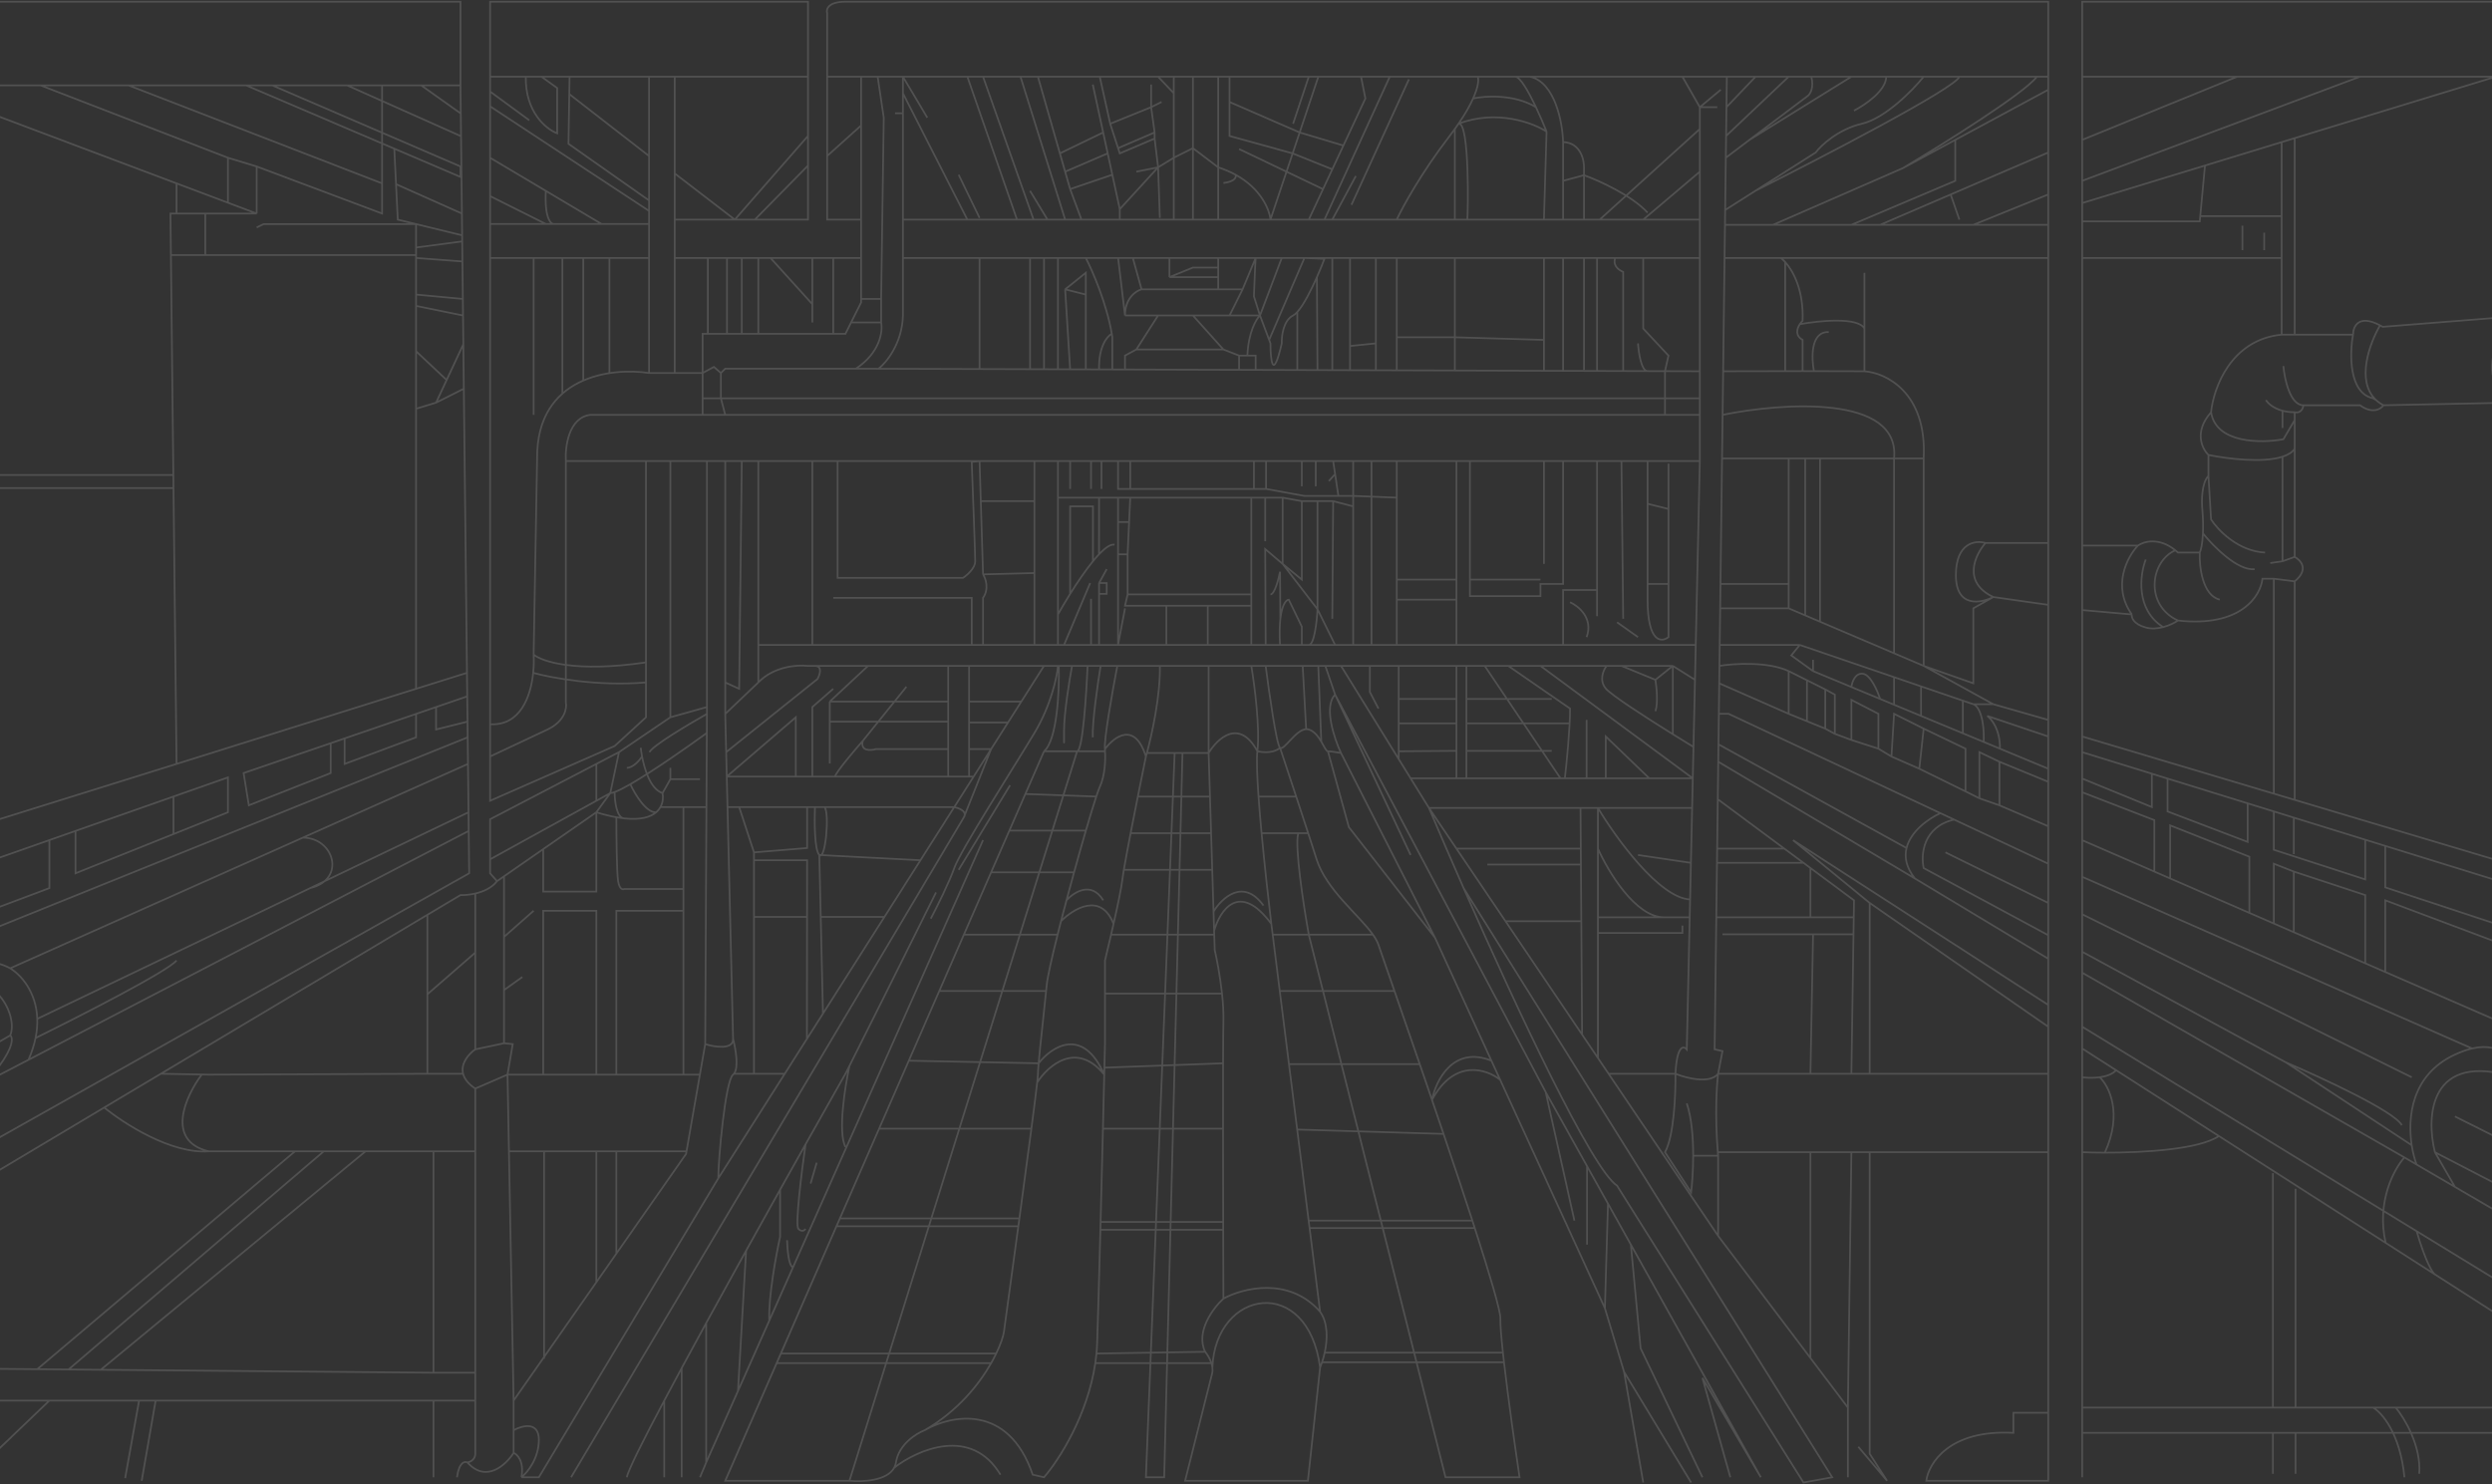 <svg width="2560" height="1525" viewBox="0 0 1440 858" preserveAspectRatio="none" fill="none" xmlns="http://www.w3.org/2000/svg">
<rect x="0" y="0" width="1440" height="858" fill="#333333" stroke="none"/>
<path d="M-48.464 49.367V1H266.084V49.367M-48.464 49.367L102.016 106.003M-48.464 49.367H23.505M266.084 49.367H243.436M266.084 49.367L266.902 123.43M148.317 123.43V96.223M148.317 123.43L131.709 117.179M148.317 123.43H118.624M102.016 123.43V106.003M102.016 123.43H98.493L98.759 147.434M102.016 123.43H118.624M102.016 106.003L131.709 117.179M148.317 96.223L131.709 91.185M148.317 96.223L220.789 123.43V106.003M131.709 91.185V117.179M131.709 91.185L23.505 49.367M23.505 49.367H74.335M74.335 49.367L220.789 106.003M74.335 49.367H142.278M220.789 106.003V49.367M220.789 49.367H200.658M220.789 49.367H243.436M142.278 49.367H157.376M142.278 49.367L227.835 85.925M157.376 49.367L266.084 96.223V102.269L227.835 85.925M157.376 49.367H200.658M266.084 78.589L200.658 49.367M266.084 65.49L243.436 49.367M287.221 509.36L283.195 504.826V496.765M287.221 509.36L291.248 506.567M287.221 509.36C284.196 513.321 279.231 515.453 274.64 516.514M344.595 469.558L352.647 458.474M344.595 469.558C348.891 470.874 352.735 471.811 356.17 472.429M344.595 469.558V515.406H313.895V490.856M344.595 469.558L313.895 490.856M352.647 458.474L357.68 434.794M352.647 458.474L344.595 462.913M352.647 458.474C353.257 458.474 354.108 458.266 355.164 457.881M357.68 434.794L344.595 441.609M357.68 434.794L387.374 414.641M283.195 496.765V473.589L344.595 441.609M283.195 496.765L344.595 462.913M344.595 441.609V462.913M373.282 266.516H326.98M373.282 266.516V382.9M373.282 266.516H387.374M326.98 266.516V406.076C327.651 409.267 326.477 416.858 316.412 421.695L283.195 437.313M326.98 266.516C326.477 258.287 328.591 241.426 341.072 239.813H405.995M283.195 437.313V462.913L355.164 431.267L373.282 414.641V394.488M283.195 437.313V418.672M466.891 44.329V1H283.195V44.329M466.891 44.329H389.89M466.891 44.329H375.043M466.891 44.329V126.956H436.191M283.195 44.329H303.83M283.195 44.329V52.894M375.043 44.329H389.89M375.043 44.329V90.177M375.043 44.329H329.119M375.043 215.63H389.89M375.043 215.63V149.125M375.043 215.63C353.318 212.271 309.97 217.444 310.372 265.005L308.359 378.366M389.89 215.63V149.125M389.89 215.63H405.995M389.89 44.329V100.254M389.89 126.956V149.125M389.89 126.956V100.254M389.89 126.956H424.616M389.89 149.125H409.014M497.591 149.125V126.956M497.591 149.125H481.486M497.591 149.125V172.805M497.591 44.329H477.963M497.591 44.329V72.543M497.591 44.329H507.153M477.963 44.329V90.177M477.963 44.329V7.55C477.292 5.366 478.467 1 488.532 1C498.598 1 956.076 1 1183.56 1V44.329M497.591 126.956H477.963V90.177M497.591 126.956V72.543M477.963 90.177L497.591 72.543M389.89 100.254L424.616 126.956M424.616 126.956L466.891 78.589V95.719L436.191 126.956M424.616 126.956H436.191M1183.56 816.694V855.992H1113.1C1114.44 845.916 1126.38 826.267 1163.43 828.282V816.694H1183.56ZM1183.56 816.694V666.05M1183.56 44.329H1177.01M1183.56 44.329V51.886M227.835 85.925L228.841 106.441M267.041 136.025L266.902 123.43M267.041 136.025L240.417 129.533M267.041 136.025L267.08 139.552M228.841 106.441L229.848 126.956L240.417 129.533M228.841 106.441L266.902 123.43M102.016 441.609L240.417 398.178M102.016 441.609L100.25 282.135M102.016 441.609L-50.477 489.207V513.391L28.537 485.64M269.836 388.946L240.417 398.178M269.836 388.946L268.021 224.699M269.836 388.946L269.986 402.549M240.417 398.178V236.287M240.417 129.533V143.079M240.417 129.533H152.343L148.317 131.491M240.417 143.079L267.08 139.552M240.417 143.079V147.434M267.08 139.552L267.208 151.14M240.417 149.125L267.208 151.14M240.417 149.125V170.285M240.417 149.125V147.434M267.208 151.14L267.448 172.805M240.417 170.285L267.448 172.805M240.417 170.285V176.835M267.448 172.805L267.554 182.377M240.417 176.835L267.554 182.377M240.417 176.835V203.034M267.554 182.377L267.737 199.004M267.737 199.004L268.021 224.699M267.737 199.004L258.102 219.66M251.992 232.76L240.417 236.287M251.992 232.76L268.021 224.699M251.992 232.76L258.102 219.66M240.417 236.287V203.034M258.102 219.66L240.417 203.034M98.759 147.434H118.624M98.759 147.434L100.166 274.577M240.417 147.434H118.624M118.624 123.43V147.434M100.166 274.577H-50.477V282.135H100.25M100.166 274.577L100.25 282.135M43.636 480.337V504.826L100.25 482.155M43.636 480.337L100.25 460.454M43.636 480.337L28.537 485.64M100.25 460.454L131.709 449.405V469.558L100.25 482.155M100.25 460.454V482.155M28.537 485.64V513.391L-50.477 543.117M269.986 402.549L251.992 408.723M269.986 402.549L270.148 417.16M251.992 408.723V421.695L270.148 417.16M251.992 408.723L240.417 412.695M270.148 417.16L270.248 426.229M240.417 412.695V426.229L199.148 441.609V426.855M240.417 412.695L199.148 426.855M199.148 426.855L191.096 429.618M191.096 429.618L140.768 446.886L143.788 465.527L191.096 446.886V429.618ZM270.248 426.229L-50.477 555.712V583.423L-23.803 571.835M270.248 426.229L270.418 441.609M-23.803 571.835C-21.455 563.773 -12.228 550.069 5.89 559.743M-23.803 571.835C-4.478 559.34 10.923 586.949 5.89 598.537M5.89 559.743C12.075 563.481 21.004 573.38 21.529 588.965M5.89 559.743L174.991 484.225M270.418 441.609L270.727 469.558M270.418 441.609L174.991 484.225M-50.477 631.286L-7.699 606.432M5.89 598.537C7.545 599.753 7.908 604.974 -0.748 616.675M5.89 598.537L-7.699 606.432M16.459 612.645L-7.699 625.191M16.459 612.645L270.846 480.337M16.459 612.645C18.412 608.184 19.734 603.984 20.541 600.049M-50.477 647.408L-7.699 625.191M-7.699 625.191C-4.909 622.033 -2.618 619.203 -0.748 616.675M-0.748 616.675L-7.699 606.432M270.846 480.337L271.117 504.826L-54 687.715V708.371L60.244 640.218M270.846 480.337L270.727 469.558M270.727 469.558L179.249 513.391M21.529 588.965L179.249 513.391M21.529 588.965C21.645 592.387 21.355 596.083 20.541 600.049M174.991 484.225C193.109 484.225 200.155 508.353 179.249 513.391M20.541 600.049C45.686 587.67 97.184 561.371 102.016 555.208M328.993 54.406L375.043 90.177M375.043 90.177V115.872M375.043 115.872L328.49 83.124L329.119 44.329M375.043 115.872V121.918M329.119 44.329H312.889M312.889 44.329L321.948 50.879V77.078C315.74 74.727 303.427 64.885 303.83 44.329M312.889 44.329H303.83M283.195 52.894L305.843 69.52M283.195 52.894V61.459M283.195 61.459L375.043 121.918M283.195 61.459V91.185M375.043 121.918V129.476M283.195 91.185V113.353M283.195 91.185L315.405 110.33M347.615 129.476H375.043M347.615 129.476H319.934M347.615 129.476L315.405 110.33M375.043 129.476V149.125M283.195 129.476V113.353M283.195 129.476H315.405M283.195 129.476V149.125M283.195 113.353L315.405 129.476M315.405 129.476H319.934M319.934 129.476C318.089 129.476 314.6 125.646 315.405 110.33M283.195 149.125H308.359M283.195 149.125V418.672M375.043 149.125H352.144M352.144 149.125V215.63M352.144 149.125H337.046M337.046 149.125V219.66M337.046 149.125H324.967M324.967 149.125V227.218M324.967 149.125H308.359M308.359 149.125V239.813M308.359 378.366C313.056 382.396 332.617 388.946 373.282 382.9M308.359 378.366C308.541 381.394 308.502 385.065 308.101 388.946M373.282 382.9V394.488M283.195 418.672C300.529 419.618 306.658 402.928 308.101 388.946M308.101 388.946C318.253 391.801 345.501 396.906 373.282 394.488M405.995 239.813H419.08M405.995 239.813V230.241M405.995 215.63V192.958H409.014M405.995 215.63V230.241M405.995 215.63L412.537 212.103L416.564 215.63M409.014 192.958V149.125M409.014 192.958H420.086M409.014 149.125H420.086M420.086 192.958V149.125M420.086 192.958H428.642M420.086 149.125H428.642M428.642 192.958V149.125M428.642 192.958H438.204M428.642 149.125H438.204M438.204 149.125V192.958M438.204 149.125H445.25M438.204 192.958H488.532L491.803 186.408M481.486 149.125V192.958M481.486 149.125H469.408M469.408 149.125H445.25M469.408 149.125V175.828M469.408 186.408V175.828M445.25 149.125L469.408 175.828M497.591 172.805V174.82L491.803 186.408M497.591 172.805H509.166M509.166 172.805V186.408M509.166 172.805L510.676 68.009L507.153 44.329M509.166 186.408H491.803M509.166 186.408C510.173 191.446 508.663 203.84 494.571 213.111M494.571 213.111H419.08L416.564 215.63M494.571 213.111L507.657 213.151M416.564 215.63V230.241M416.564 230.241L419.08 239.813M416.564 230.241H405.995M416.564 230.241H982.246M419.08 239.813H962.115M982.246 239.813V230.241M982.246 239.813H962.115M982.246 239.813V266.516M982.246 230.241V214.622M982.246 214.622L962.115 214.56M982.246 214.622V149.125M962.115 214.56V239.813M962.115 214.56L964.128 205.553L949.533 189.935V149.125M962.115 214.56L952.05 214.529M507.657 213.151C512.186 209.611 521.346 198.5 521.748 182.377V149.125M507.657 213.151L566.037 213.332M521.748 44.329H507.153M521.748 44.329H558.991M521.748 44.329V53.902M521.748 44.329L535.84 68.009M521.748 65.49H517.219M521.748 65.49V126.956M521.748 65.49V53.902M521.748 126.956V149.125M521.748 126.956H558.991M982.246 126.956V149.125M982.246 126.956H949.533M982.246 126.956V99.246M982.246 149.125H949.533M521.748 149.125H566.037M982.246 61.963L972.181 44.329M982.246 61.963L994.325 51.886M982.246 61.963H992.312M982.246 61.963V74.559M972.181 44.329H884.107M972.181 44.329H997.848M982.246 74.559L924.37 126.956M982.246 74.559V99.246M924.37 126.956H949.533M924.37 126.956H915.311M949.533 126.956L982.246 99.246M915.311 126.956H903.232M915.311 126.956V101.261M903.232 82.116C913.297 82.519 915.478 92.36 915.311 97.231V101.261M903.232 82.116C902.896 70.864 898.602 47.553 884.107 44.329M903.232 82.116V104.536M903.232 126.956H892.16M903.232 126.956V104.536M884.107 44.329H875.552M915.311 101.261C923.699 104.284 942.789 112.849 952.05 122.926M915.311 101.261L903.232 104.536M892.16 126.956L893.67 76.07M892.16 126.956H847.872M893.67 76.07C892.155 72.249 889.949 67.049 887.54 61.963M893.67 76.07C885.927 71.032 864.913 63.071 842.8 71.536M875.552 44.329H853.911M875.552 44.329C878.381 44.329 883.279 52.966 887.54 61.963M853.911 44.329C854.564 45.916 854.335 50.005 851.236 56.925M853.911 44.329H803.08M807.106 126.956C810.461 119.735 821.198 100.052 837.303 79.093C838.507 77.526 839.631 76.015 840.678 74.559M807.106 126.956H840.678M807.106 126.956H769.864M840.678 74.559V126.956M840.678 74.559C841.423 73.523 842.13 72.516 842.8 71.536M840.678 126.956H847.872M842.8 71.536C849.381 70.024 848.274 124.538 847.872 126.956M842.8 71.536C846.784 65.71 849.474 60.859 851.236 56.925M851.236 56.925C858.107 55.413 874.987 54.305 887.54 61.963M814.152 45.84L780.936 118.391M786.472 44.329L788.988 56.925L776.28 84.131M786.472 44.329H803.08M786.472 44.329H761.811M756.275 126.956H765.334M756.275 126.956H734.131M756.275 126.956L764.512 109.323M765.334 126.956L803.08 44.329M765.334 126.956H769.864M769.864 126.956L783.452 101.765M761.811 44.329H756.275M761.811 44.329L751.009 76.574M734.131 126.956H703.934M734.131 126.956L743.414 99.246M734.131 126.956C733.572 121.085 728.643 109.068 714 101.021M703.934 96.727V126.956M703.934 96.727V44.329M703.934 96.727C707.712 97.942 711.053 99.401 714 101.021M703.934 96.727L689.339 85.643M703.934 126.956H689.339M703.934 44.329H710.477M703.934 44.329H689.339M756.275 44.329L747.216 71.536M756.275 44.329H710.477M710.477 44.329V58.94M710.477 58.94L751.009 76.574M710.477 58.94V78.589L746.958 88.666M751.009 76.574L746.958 88.666M751.009 76.574L776.28 84.131M746.958 88.666L743.414 99.246M746.958 88.666L769.864 97.866M716.013 86.147L743.414 99.246M743.414 99.246L764.512 109.323M714 101.021C714.503 102.277 713.799 104.99 706.954 105.796M689.339 44.329H678.267M689.339 44.329V85.643M689.339 126.956H678.267M689.339 126.956V85.643M678.267 126.956V91.185M678.267 126.956H647.064M678.267 44.329H669.208M678.267 44.329V53.902M689.339 85.643L678.267 91.185M678.267 91.185V53.902M678.267 91.185L669.208 96.727M669.208 44.329L678.267 53.902M669.208 44.329H635.489M665.182 48.863V61.963M665.182 61.963L671.221 58.94M665.182 61.963L641.528 71.536M665.182 61.963L667.195 76.574M641.528 71.536L635.489 44.329M641.528 71.536L646.087 85.643M635.489 44.329H599.756M667.195 80.101L647.064 88.666L646.087 85.643M667.195 80.101V76.574M667.195 80.101L669.208 96.727M667.195 76.574L646.087 85.643M669.208 96.727L670.215 125.949M669.208 96.727L647.064 120.911M669.208 96.727L656.626 99.246M647.064 120.911V126.956M647.064 120.911L642.757 101.021M647.064 126.956H624.92M631.463 48.863L637.463 76.574M642.757 101.021L618.377 109.323M642.757 101.021L640.082 88.666M618.377 109.323L624.92 126.956M618.377 109.323L615.49 99.246M599.756 44.329L612.459 88.666M599.756 44.329H589.691M624.92 126.956H615.49M615.49 99.246L640.082 88.666M615.49 99.246L612.459 88.666M640.082 88.666L637.463 76.574M612.459 88.666L637.463 76.574M589.691 44.329L615.49 126.956M589.691 44.329H568.05M615.49 126.956H605.292M605.292 126.956L595.227 110.33M605.292 126.956H597.24M597.24 126.956L568.05 44.329M597.24 126.956H587.678M568.05 44.329H558.991M587.678 126.956L558.991 44.329M587.678 126.956H558.991M558.991 126.956L521.748 53.902M566.037 125.949L553.958 101.021M566.037 149.125V213.332M566.037 149.125H595.227M566.037 213.332L595.227 213.423M595.227 149.125V213.423M595.227 149.125H603.279M595.227 213.423L603.279 213.448M603.279 149.125V213.448M603.279 149.125H627.436M603.279 213.448L611.332 213.473M611.332 149.629V213.473M611.332 213.473L618.377 213.494M618.377 213.494L615.49 167.263M618.377 213.494L627.436 213.522M615.49 167.263L627.436 157.69C627.436 161.269 627.436 165.615 627.436 170.285M615.49 167.263L627.436 170.285M627.436 213.522C627.436 211.223 627.436 188.328 627.436 170.285M627.436 213.522L635.097 213.546M627.436 149.125C631.286 156.565 639.46 175.377 642.438 192.958M627.436 149.125H646.087M642.757 213.57V194.973C642.659 194.303 642.552 193.631 642.438 192.958M642.757 213.57L635.097 213.546M642.757 213.57L650.084 213.593M642.438 192.958C639.86 194.256 634.783 200.191 635.097 213.546M650.084 213.593V205.553L656.626 202.026M650.084 213.593L716.013 213.797M656.626 202.026H706.954M656.626 202.026L669.208 182.377M706.954 202.026L716.013 205.553M706.954 202.026L689.339 182.377M716.013 205.553V213.797M716.013 205.553H720.794M716.013 213.797L725.575 213.827M725.575 213.827V205.553H720.794M725.575 213.827L749.644 213.901M689.339 182.377H669.208M689.339 182.377H710.477M669.208 182.377H650.084M650.084 182.377L646.087 149.125M650.084 182.377C650.084 172.301 656.459 168.102 659.646 167.263M646.087 149.125H654.613M654.613 149.125L659.646 167.263M654.613 149.125H675.751M659.646 167.263H703.934M718.026 167.263L710.477 182.377M718.026 167.263L725.575 149.125M718.026 167.263H703.934M710.477 182.377H728.092M728.092 182.377C725.911 184.393 721.398 191.849 720.794 205.553M728.092 182.377L740.674 149.125M728.092 182.377L724.569 171.293C725.096 156.783 725.459 150.468 725.575 149.125M728.092 182.377L733.376 196.484M740.674 149.125H725.575M740.674 149.125H753.759M725.575 149.125H703.934M675.751 149.125V160.209M675.751 149.125H703.934M675.751 160.209H703.934M675.751 160.209L689.339 154.667H703.934M703.934 160.209V167.263M703.934 160.209V154.667M703.934 149.125V154.667M753.759 149.125L765.334 149.629C764.25 152.489 762.727 156.251 760.972 160.209M753.759 149.125L733.376 196.484M753.759 149.125H769.864M733.376 196.484L734.131 198.5C734.131 207.904 735.44 221.071 740.674 198.5C740.506 194.301 741.58 185.199 747.216 182.377C747.975 181.998 748.791 181.303 749.644 180.362M749.644 180.362V213.901M749.644 180.362C753.266 176.364 757.556 167.914 760.972 160.209M749.644 213.901L761.308 213.937M761.308 213.937L760.972 160.209M761.308 213.937L769.864 213.964M769.864 149.125V213.964M769.864 149.125H780.117M769.864 213.964L780.117 213.996M780.117 213.996L795.028 214.042M780.117 213.996V200.011M780.117 149.125H795.028M780.117 149.125V200.011M795.028 149.125V198.5M795.028 149.125H807.106M795.028 214.042V198.5M795.028 214.042L807.106 214.079M780.117 200.011L795.028 198.5M807.106 149.125H840.678M807.106 149.125V194.973M807.106 214.079L840.678 214.183M807.106 214.079V194.973M840.678 149.125V194.973M840.678 149.125H892.16M840.678 214.183V194.973M840.678 214.183L892.16 214.343M840.678 194.973H807.106M840.678 194.973L892.16 196.484M892.16 196.484V149.125M892.16 196.484V214.343M892.16 149.125H903.232M892.16 214.343L903.232 214.377M903.232 149.125V214.377M903.232 149.125H915.311M903.232 214.377L922.86 214.438M915.311 149.125V213.797M915.311 149.125H922.86M922.86 149.125V214.438M922.86 149.125H933.429M922.86 214.438L937.958 214.485M933.429 149.125C932.59 150.804 932.321 154.768 937.958 157.186V214.485M933.429 149.125H949.533M937.958 214.485L952.05 214.529M946.514 198.5C946.849 203.838 948.426 214.517 952.05 214.529M776.28 84.131L769.864 97.866M769.864 97.866L764.512 109.323M997.848 44.329L997.627 61.963M997.848 44.329H1014.46M992.815 620.706L995.332 607.606L990.802 606.599L991.759 530.269M992.815 620.706H1046.16M992.815 620.706C992.002 627.056 990.873 644.773 992.64 666.05M992.815 620.706C987.984 626.752 974.362 623.225 968.155 620.706M1183.56 620.706H1080.39M1183.56 620.706V593.499M1183.56 620.706V666.05M997.627 61.963L1014.46 44.329M997.627 61.963L997.419 78.589M1014.46 44.329H1033.58M997.419 78.589L1033.58 44.329M997.419 78.589L997.261 91.185M1033.58 44.329H1046.67M997.261 91.185L1010.93 80.865M997.261 91.185L996.882 121.414M1046.67 44.329C1048.28 50.778 1045.99 54.406 1044.65 55.413L1010.93 80.865M1046.67 44.329H1069.82M1010.93 80.865L1069.82 44.329M1069.82 44.329H1089.95M1071.33 63.978C1077.53 60.787 1089.95 52.39 1089.95 44.329M1089.95 44.329H1111.59M996.882 121.414L1014.46 110.241M996.882 121.414L996.775 129.979M1111.59 44.329C1105.38 52.054 1089.54 68.311 1075.86 71.536C1062.17 74.76 1052.37 83.963 1049.18 88.162L1014.46 110.241M1111.59 44.329H1132.22M1014.46 110.241C1052.87 90.957 1130.21 50.778 1132.22 44.329M1132.22 44.329H1177.01M1024.52 129.979L1099.51 97.231M1099.51 97.231C1122.33 83.627 1169.77 54.002 1177.01 44.329M1099.51 97.231L1129.84 80.865M1183.56 51.886L1129.84 80.865M1183.56 51.886V88.162M1129.84 80.865V104.536L1069.82 129.979H1086.42L1127.19 112.429M1183.56 88.162L1127.19 112.429M1183.56 88.162V112.429M1127.19 112.429L1132.22 126.956M1183.56 112.429L1140.28 129.979M1183.56 112.429V129.979M1140.28 129.979H996.775M1140.28 129.979H1183.56M996.775 129.979L996.535 149.125M1183.56 129.979V149.125M996.535 149.125H1029.05M996.535 149.125L995.714 214.622M1183.56 149.125H1029.05M1183.56 149.125V313.876M1029.05 149.125C1029.79 149.676 1030.65 150.458 1031.57 151.473M1041.63 214.529V196.484C1037.27 193.989 1038.25 190.125 1040.01 187.416M1041.63 214.529L1031.57 214.549M1041.63 214.529L1048.18 214.546M995.714 214.622L1031.57 214.549M995.714 214.622L995.398 239.813M1031.57 214.549V151.473M1031.57 151.473C1036.23 156.648 1042.31 167.879 1041.63 185.4C1041.1 185.932 1040.52 186.624 1040.01 187.416M1040.01 187.416C1050.95 185.4 1073.74 183.083 1077.37 189.935M1077.37 189.935V157.69M1077.37 189.935V214.622M1077.37 214.622L1048.18 214.546M1077.37 214.622C1089.61 215.462 1113.6 226.714 1111.59 265.005M1048.18 214.546C1046.67 206.846 1046.26 191.547 1056.73 191.95M1111.59 265.005V384.915M1111.59 265.005H1094.48M1111.59 384.915L1094.48 377.621M1111.59 384.915L1151.85 407.084M1111.59 384.915L1140.28 394.992V351.663L1151.85 345.113M1033.58 351.663H993.997M1033.58 351.663L1043.14 355.739M1033.58 351.663V337.556M993.997 351.663L994.173 337.556M993.997 351.663L993.731 372.823M1033.58 265.005H997.419H995.083M1033.58 265.005H1043.14M1033.58 265.005V337.556M995.083 265.005L995.398 239.813M995.083 265.005L994.173 337.556M995.398 239.813C1029.93 232.76 1098.1 227.923 1094.48 265.005M1094.48 265.005V377.621M1094.48 265.005H1051.7M1094.48 377.621L1051.7 359.386M1043.14 265.005V355.739M1043.14 265.005H1051.7M1043.14 355.739L1051.7 359.386M1051.7 265.005V359.386M994.173 337.556H1033.58M993.731 372.823H1040.01M993.731 372.823L993.58 384.915M1040.01 372.823L1035.09 378.869L1047.67 387.938M1040.01 372.823L1094.48 391.435M1140.28 407.084H1151.85M1140.28 407.084L1134.24 405.02M1140.28 407.084C1142.46 407.689 1146.72 412.901 1146.31 428.901M1151.85 407.084L1183.56 416.152M1183.56 416.152V349.647M1183.56 416.152V425.725M1151.85 345.113L1183.56 349.647M1151.85 345.113C1133.73 336.649 1141.28 320.761 1147.32 313.876M1151.85 345.113C1144.64 348.808 1130.21 351.461 1130.21 332.517C1130.21 313.574 1141.62 312.196 1147.32 313.876M1183.56 349.647V313.876M1183.56 313.876H1147.32M993.58 384.915C1001.88 383.572 1021.5 382.295 1033.58 387.938M993.58 384.915L993.454 394.992M1033.58 387.938V412.626M1033.58 387.938L1044.15 393.228M1033.58 412.626L993.454 394.992M1033.58 412.626L1044.15 416.908M993.454 394.992L993.233 412.626M1054.72 398.519V421.191M1054.72 398.519L1044.15 393.228M1054.72 398.519L1060.25 401.541V424.214M1054.72 421.191L1044.15 416.908M1054.72 421.191L1060.25 424.214M1044.15 416.908V393.228M1060.25 424.214L1069.82 427.74M1069.82 427.74V404.564L1085.42 412.626V432.779M1069.82 427.74L1085.42 432.779M1085.42 432.779L1092.97 437.313M1092.97 437.313L1094.48 412.626L1111.59 421.191M1092.97 437.313L1109.07 444.367M1111.59 421.191L1109.07 444.367M1111.59 421.191L1135.75 432.779V457.466M1109.07 444.367L1135.75 457.466M1135.75 457.466L1143.8 461.497M1143.8 461.497V434.794L1155.37 440.336M1143.8 461.497L1155.37 465.527M1155.37 440.336V465.527M1155.37 440.336L1183.56 451.924M1155.37 465.527L1183.56 477.619M1183.56 477.619V451.924M1183.56 477.619V499.284M1183.56 451.924V444.367M1183.56 444.367L1155.65 432.779M1183.56 444.367V425.725M1047.67 387.938V381.388M1047.67 387.938L1069.82 397.134M1069.82 397.134C1070.15 394.405 1071.93 389.047 1076.36 389.45C1080.79 389.853 1084.91 399.338 1086.42 404.031M1069.82 397.134L1086.42 404.031M1086.42 404.031L1094.48 407.375M1094.48 391.435V407.375M1094.48 391.435L1110.08 396.766M1094.48 407.375L1110.08 413.853M1110.08 396.766V413.853M1110.08 396.766L1134.24 405.02M1110.08 413.853L1134.24 423.885M1134.24 405.02V423.885M1134.24 423.885L1146.31 428.901M1146.31 428.901L1155.65 432.779M1155.65 432.779C1155.87 421.896 1150.86 415.627 1148.33 413.853L1183.56 425.725M993.233 412.626H998.854L1121.27 470.062M993.233 412.626L993.012 430.26M1183.56 499.284L1129.2 473.782M1183.56 499.284V521.956M1183.56 540.597L1111.59 501.803C1109.91 494.207 1111.09 477.968 1129.2 473.782M1183.56 540.597V554.201M1183.56 540.597V521.956M1129.2 473.782L1121.27 470.062M1121.27 470.062C1114.19 473.32 1104.05 480.583 1101.69 490.215M1106.56 507.849L1183.56 554.201M1106.56 507.849C1101.44 501.442 1100.4 495.475 1101.69 490.215M1106.56 507.849L992.885 440.336M1183.56 554.201V580.903M993.012 430.26L1101.69 490.215M993.012 430.26L992.885 440.336M992.885 440.336L992.614 462.001M992.614 462.001L1031.06 490.55M992.614 462.001L992.256 490.55M1069.82 620.706H1046.16M1069.82 620.706L1071.03 540.094M1069.82 620.706H1080.39M1046.16 620.706L1047.67 540.094M1047.67 540.094H1071.03M1047.67 540.094H995.332M1071.03 540.094L1071.18 530.269M1071.18 530.269L1071.33 520.444L1046.16 501.76M1071.18 530.269H1046.16M991.759 530.269H1046.16M991.759 530.269L992.153 498.771M1046.16 530.269V501.76M1046.16 501.76L1042.14 498.771M1042.14 498.771H992.153M1042.14 498.771L1031.06 490.55M992.153 498.771L992.256 490.55M1031.06 490.55H992.256M1080.39 620.706V521.956M1080.39 521.956L1183.56 593.499M1080.39 521.956L1036.1 485.68L1183.56 580.903M1183.56 593.499V580.903M1124.17 492.734L1183.56 521.956M992.815 668.065V714.417M992.815 668.065C992.754 667.39 992.695 666.718 992.64 666.05M992.815 668.065H978.397M992.815 714.417L1046.16 785.027M992.815 714.417L929.519 620.706M1067.8 813.671L1069.82 666.05M1067.8 813.671L1046.16 785.027M1067.8 813.671V853.977M1069.82 666.05H1046.16M1069.82 666.05H1080.39M1046.16 666.05V785.027M1046.16 666.05H992.64M1080.39 666.05V840.374L1090.45 855.992L1073.84 836.343M1080.39 666.05H1183.56M982.246 266.516L979.887 372.823M982.246 266.516H952.05M968.155 620.706C968.96 604.18 972.852 604.415 974.697 606.599L976.392 530.269M968.155 620.706C968.322 631.958 967.349 656.78 962.115 666.05L977.214 689.226C977.801 684.371 978.392 676.567 978.397 668.065M968.155 620.706H929.519M974.697 637.836C977.531 646.199 978.403 657.655 978.397 668.065M825.727 467.039H913.297M825.727 467.039L841.607 490.55M825.727 467.039L815.125 449.909M825.727 467.039C831.328 480.281 838.194 496.221 845.753 513.391M977.795 467.039H923.363M977.795 467.039L977.091 498.771M977.795 467.039L978.175 449.909M913.297 467.039L913.46 490.55M913.297 467.039H923.363M914.206 598.034L913.752 532.536M914.206 598.034L869.966 532.536M914.206 598.034L923.363 611.591M913.752 532.536H869.966M913.752 532.536L913.525 499.788M869.966 532.536L841.607 490.55M913.525 499.788H859.447M913.525 499.788L913.46 490.55M913.46 490.55H841.607M923.363 467.039V490.55M923.363 467.039C933.704 484.337 958.834 519.134 976.621 519.941M923.363 611.591L929.519 620.706M923.363 611.591V539.315M923.363 539.315H972.181V535.055M923.363 539.315V530.269M923.363 530.269V490.55M923.363 530.269H961.612M976.392 530.269H961.612M976.392 530.269L976.621 519.941M923.363 490.55C929.235 503.79 945.105 530.269 961.612 530.269M976.621 519.941L977.091 498.771M977.091 498.771L946.514 494.245M774.896 384.915L808.252 438.805M774.896 384.915H791.574M774.896 384.915H765.837M966.645 384.915L979.439 392.976M966.645 384.915V424.428M966.645 384.915L956.579 392.976M966.645 384.915H936.951M979.439 392.976L978.578 431.771M979.439 392.976L979.887 372.823M978.175 449.909H953.034M978.175 449.909L890.147 384.915M978.175 449.909L978.578 431.771M815.125 449.909H841.607M815.125 449.909L808.252 438.805M841.607 449.909V434.038M841.607 449.909H847.368M841.607 384.915H808.252M841.607 384.915V404.061M841.607 384.915H847.368M808.252 384.915V404.061M808.252 384.915H791.574M808.252 438.805V434.29M808.252 404.061H841.607M808.252 404.061V418.168M841.607 404.061V418.168M841.607 418.168H808.252M841.607 418.168V434.038M808.252 418.168V434.29M808.252 434.29L841.607 434.038M791.574 384.915V400.03L796.537 409.603M847.368 384.915V404.061M847.368 384.915H857.937M847.368 449.909V434.038M847.368 449.909H901.722M847.368 434.038H896.689M847.368 434.038V418.168M847.368 418.168H907.258M847.368 418.168V404.061M847.368 404.061H896.689M857.937 384.915L901.722 449.909M857.937 384.915H871.526M901.722 449.909H904.239M904.239 449.909C905.245 441.344 907.258 421.291 907.258 409.603L871.526 384.915M904.239 449.909H916.82M871.526 384.915H890.147M916.82 416.152V449.909M916.82 449.909H927.893M927.893 449.909V425.725L953.034 449.909M927.893 449.909H953.034M890.147 384.915H928.396M928.396 384.915C926.55 387.266 923.866 393.178 927.893 398.015C931.033 401.787 950.854 414.593 966.645 424.428M928.396 384.915H936.951M978.578 431.771C975.231 429.739 971.098 427.202 966.645 424.428M956.579 392.976C957.25 397.124 958.19 406.559 956.579 411.114M956.579 392.976L936.951 384.915M979.887 372.823H903.232M438.204 372.823V266.516M438.204 372.823H469.408M438.204 372.823V394.488M438.204 266.516H469.408M438.204 266.516H428.642M469.408 266.516V372.823M469.408 266.516H484.003M469.408 372.823H561.507M484.003 266.516V334.029H556.474C558.823 332.517 563.52 328.487 563.52 324.456C563.52 320.426 562.178 284.486 561.507 267.02L566.037 266.516M484.003 266.516H566.037M566.037 266.516L566.749 289.692M566.037 266.516H597.743M568.05 332.014C569.56 334.365 571.673 340.377 568.05 345.617V372.823M568.05 332.014L566.749 289.692M568.05 332.014L597.743 331.258M568.05 372.823H561.507M568.05 372.823H597.743M561.507 372.823V345.617H481.486M566.749 289.692H597.743M597.743 289.692V266.516M597.743 289.692V331.258M597.743 266.516H611.332M597.743 372.823V331.258M597.743 372.823H611.332M387.374 266.516V414.641M387.374 266.516H408.511M387.374 414.641L408.511 408.723M408.511 266.516V408.723M408.511 266.516H419.08M408.511 408.723L408.491 412.695M419.08 266.516V394.488M419.08 266.516H428.642M419.08 412.695V394.488M419.08 412.695L438.204 394.488M419.08 412.695L419.613 434.794M419.08 394.488L427.132 398.178L428.642 266.516M438.204 394.488C447.062 385.218 460.684 384.243 466.388 384.915H470.917M611.332 266.516V287.677M611.332 266.516H618.377M611.332 372.823H614.855M611.332 372.823V355.19M614.855 372.823L629.953 337.052M614.855 372.823H630.456M611.332 355.19V287.677M611.332 355.19C613.217 351.816 615.657 347.659 618.377 343.308M644.045 314.883C641.828 314.39 638.646 316.649 635.07 320.426M611.332 287.677H635.097M731.111 287.677V312.868M731.111 287.677H723.059M731.111 287.677H741.177M723.059 287.677V343.602M723.059 287.677H653.104M723.059 372.823V350.151M723.059 372.823H697.895M723.059 372.823H731.363M723.059 343.602H651.594M723.059 343.602V350.151M651.594 343.602L650.084 350.151H673.989M651.594 343.602V320.426M723.059 350.151H697.895M697.895 350.151V372.823M697.895 350.151H673.989M697.895 372.823H673.989M673.989 350.151V372.823M673.989 372.823H646.058M650.084 351.663L646.058 372.823M646.058 372.823V320.426M646.058 372.823H635.097M646.058 320.426H651.594M646.058 320.426V301.784M651.594 320.426L652.453 301.784M653.104 287.677H646.058M653.104 287.677L652.453 301.784M646.058 287.677V301.784M646.058 287.677H635.097M646.058 301.784H652.453M635.097 287.677L635.07 320.426M635.07 320.426C633.931 321.628 632.752 322.985 631.552 324.456M631.552 324.456V292.715H618.377V343.308M631.552 324.456C627.144 329.858 622.447 336.8 618.377 343.308M630.456 372.823V346.121M630.456 372.823H635.097M635.097 372.823V343.308M635.097 337.052L639.515 328.991M635.097 337.052H639.515V343.308H635.097M635.097 337.052V343.308M618.377 266.516V282.639M618.377 266.516H630.456M630.456 266.516V282.639M630.456 266.516H636.495M636.495 266.516V282.639M636.495 266.516H646.058M646.058 266.516V282.639H653.104M646.058 266.516H653.104M653.104 266.516V282.639M653.104 266.516H724.569M653.104 282.639H724.569M724.569 282.639V266.516M724.569 282.639H731.615M724.569 266.516H731.615M731.615 282.639V266.516M731.615 282.639L753.759 286.669H773.387M731.615 266.516H752.249M781.942 286.669V266.516M781.942 286.669L792.511 287.092M781.942 286.669H773.387M781.942 286.669V292.715M781.942 266.516H792.511M781.942 266.516H770.367M807.106 287.677V266.516M807.106 287.677L792.511 287.092M807.106 287.677V335.036M807.106 266.516H792.511M807.106 266.516H841.607M792.511 287.092V266.516M792.511 287.092V372.823M770.367 266.516L771.499 274.074M770.367 266.516H760.301M773.387 286.669L771.499 274.074M771.499 274.074L767.851 278.104M760.301 266.516V281.127M760.301 266.516H752.249M752.249 266.516V281.127M807.106 372.823H792.511M807.106 372.823H841.607M807.106 372.823V346.624M792.511 372.823H781.942M781.942 372.823H771.499M781.942 372.823V292.715M771.499 372.823L761.308 352.167M771.499 372.823H756.275M761.308 352.167V289.692M761.308 352.167L741.177 325.968M761.308 352.167C760.972 359.052 759.496 372.823 756.275 372.823M761.308 289.692H770.367M761.308 289.692H752.249M770.367 289.692L769.864 357.709M770.367 289.692L781.942 292.715M752.249 289.692V335.036L741.177 325.968M752.249 289.692L741.177 287.677M741.177 325.968V287.677M741.177 325.968L731.111 317.403L731.363 372.823M756.275 372.823H752.249M752.249 372.823V362.243L744.7 346.624C743.198 346.74 740.806 349.371 739.856 357.709M752.249 372.823H739.667M739.667 372.823C739.291 366.42 739.426 361.481 739.856 357.709M739.667 372.823H731.363M739.856 357.709L739.667 330.502C738.828 334.869 736.547 343.602 734.131 343.602M841.607 266.516V335.036M841.607 266.516H849.381M841.607 372.823V346.624M841.607 372.823H903.232M807.106 335.036H841.607M807.106 335.036V346.624M841.607 335.036V346.624M841.607 346.624H807.106M849.381 266.516H892.16M849.381 266.516V335.036M903.232 266.516V337.556H890.147V344.609H849.381V335.036M903.232 266.516H892.16M903.232 266.516H922.86M892.16 266.516V325.968M849.381 335.036H890.147M922.86 266.516V341.082M922.86 266.516H936.951M922.86 356.197V341.082M922.86 341.082H903.232V372.823M907.258 348.136C912.123 350.319 920.847 357.406 916.82 368.289M936.951 266.516L937.958 357.709M936.951 266.516H952.05M934.435 359.724L946.514 368.289M964.128 268.028V294.227M952.05 266.516V291.204M952.05 337.556V346.624C952.05 371.614 960.102 371.48 964.128 368.289V337.556M952.05 337.556H964.128M952.05 337.556V291.204M964.128 337.556V294.227M952.05 291.204L964.128 294.227M1203.18 44.329V1H1482V44.329H1442.24M1203.18 44.329V80.865M1203.18 44.329H1292.77M1203.18 853.977V828.282M1203.18 813.671H1313.4M1203.18 813.671V666.05M1203.18 813.671V828.282M1479.99 813.671H1384.36M1326.49 813.671V687.211M1326.49 813.671H1313.4M1326.49 813.671H1371.28M1313.4 813.671V678.142M1203.18 606.095V593.499M1203.18 606.095V622.721M1203.18 606.095L1222.81 618.67M1203.18 593.499L1396.44 711.691M1203.18 593.499V562.262M1203.18 666.05V622.721M1203.18 666.05C1206.87 666.2 1211.34 666.301 1216.27 666.309M1282.2 656.719L1222.81 618.67M1282.2 656.719C1270.65 664.477 1238.69 666.346 1216.27 666.309M1282.2 656.719L1378.55 718.448M1203.18 622.721C1205.58 623.057 1209.48 623.25 1213.32 622.721M1222.81 618.67C1220.64 621.034 1217.01 622.212 1213.32 622.721M1213.32 622.721C1218.66 627.764 1226.74 643.541 1216.27 666.309M1389.4 669.073C1383.5 675.623 1373.08 694.667 1378.55 718.448M1389.4 669.073L1203.18 562.262M1389.4 669.073L1396.44 673.188M1378.55 718.448L1407.01 736.686M1396.44 711.691L1479.99 762.785V783.441L1407.01 736.686M1396.44 711.691C1401.68 729.624 1405.67 735.827 1407.01 736.686M1203.18 828.282H1313.4M1479.99 828.282H1326.49M1371.28 813.671C1376.31 816.526 1386.98 828.584 1389.4 853.977M1371.28 813.671H1384.36M1384.36 813.671C1389.4 819.717 1399.16 835.839 1397.95 851.962M1313.4 828.282V851.962M1313.4 828.282H1326.49M1326.49 828.282V851.962M1203.18 562.262V550.17M1407.01 666.05L1479.99 703.837V721.975L1418.59 686.119M1407.01 666.05L1418.59 686.119M1407.01 666.05C1401.81 645.225 1403.79 607.405 1453.31 622.721M1418.59 686.119L1396.44 673.188M1453.31 622.721L1479.99 636.828M1453.31 622.721C1452.74 614.629 1446.82 601.812 1428.51 606.095M1396.44 673.188C1395.42 670.585 1394.32 666.68 1393.6 662.019M1428.51 606.095C1425.54 606.789 1422.24 607.934 1418.59 609.622C1393.28 621.317 1391.16 646.082 1393.6 662.019M1428.51 606.095L1203.18 506.841M1203.18 506.841V528.506M1203.18 506.841V485.68M1203.18 550.17L1320.95 614.156M1203.18 550.17V528.506M1320.95 614.156C1341.43 622.889 1383.49 642.37 1387.89 650.431M1320.95 614.156L1393.6 662.019M1418.59 645.393L1479.99 676.127M1203.18 528.506L1393.6 622.721M1203.18 485.68L1244.88 503.818M1203.18 485.68V457.97M1203.18 425.725V434.794M1203.18 425.725L1313.91 458.776M1203.18 425.725V352.67M1203.18 434.794L1243.45 447.252M1203.18 434.794V450.055M1479.99 520.444V508.353L1325.98 462.382M1479.99 520.444V546.139M1479.99 520.444L1455.83 512.969M1479.99 546.139L1455.83 538.078V512.969M1479.99 546.139V557.727M1455.83 512.969L1446.77 510.166M1479.99 557.727L1458.35 551.682V585.438L1479.99 594.003M1479.99 557.727V594.003M1479.99 594.003V606.095L1378.32 561.87M1448.78 582.415L1446.77 546.139L1378.32 520.444V561.87M1378.32 561.87L1366.75 556.834M1378.32 488.987V512.969L1446.77 535.559V510.166M1378.32 488.987L1446.77 510.166M1378.32 488.987L1366.75 485.406M1366.75 485.406V508.353L1313.91 491.222V470.062V469.054M1366.75 485.406L1325.48 472.636M1313.91 469.054L1325.48 472.636M1313.91 469.054L1298.81 464.382M1325.48 472.636V493.742M1313.91 533.846V499.284L1325.48 503.818M1313.91 533.846L1325.48 538.882M1313.91 533.846L1299.81 527.716M1325.48 503.818V538.882M1325.48 503.818L1366.75 517.421V556.834M1325.48 538.882L1366.75 556.834M1298.81 464.382V486.688L1252.51 469.054V450.055M1298.81 464.382L1252.51 450.055M1252.51 450.055L1243.45 447.252M1254.02 507.793V477.115L1299.81 495.253V527.716M1254.02 507.793L1299.81 527.716M1254.02 507.793L1244.88 503.818M1244.88 503.818V474.092L1203.18 457.97M1203.18 457.97V450.055M1243.45 447.252V466.535L1203.18 450.055M1203.18 80.865L1292.77 44.329M1203.18 80.865V104.536M1292.77 44.329H1363.73M1203.18 104.536L1363.73 44.329M1203.18 104.536V117.384M1363.73 44.329H1442.24M1203.18 117.384V127.964M1203.18 117.384L1274.15 95.698M1442.24 44.329L1325.98 79.857M1203.18 127.964H1271.13L1271.41 124.941M1203.18 127.964V149.125M1274.15 95.698L1271.41 124.941M1274.15 95.698L1318.44 82.164M1271.41 124.941H1318.44M1318.44 124.941V82.164M1318.44 124.941V149.125M1318.44 82.164L1325.98 79.857M1318.44 193.461H1325.98M1318.44 193.461V149.125M1318.44 193.461C1289.04 196.283 1279.01 224.531 1277.67 238.302M1325.98 193.461V79.857M1325.98 193.461H1359.7M1203.18 149.125H1318.44M1203.18 149.125V315.387M1295.79 130.483V144.59M1308.37 134.514V144.59M1325.98 238.302C1329.61 239.108 1330.85 235.951 1331.02 234.271M1325.98 238.302C1323.29 238.302 1320.95 237.966 1318.94 237.429M1325.98 238.302V242.836M1325.98 321.937C1329.51 323.784 1334.44 329.192 1325.98 336.044M1325.98 321.937V259.463M1325.98 321.937L1318.94 324.456M1325.98 336.044V462.382M1325.98 336.044L1313.91 334.533M1325.98 462.382L1313.91 458.776M1313.91 458.776V334.533M1313.91 334.533H1307.36C1306.36 344.273 1295.18 362.747 1258.55 358.716M1258.55 358.716C1239.22 349.849 1242.44 324.456 1257.04 318.112M1258.55 358.716C1256.83 359.89 1253.67 361.55 1249.99 362.52M1231.87 355.19C1231.54 356.869 1232.68 360.732 1239.92 362.747C1243.27 363.678 1246.82 363.354 1249.99 362.52M1231.87 355.19L1203.18 352.67M1231.87 355.19C1220.2 338.664 1229.36 321.769 1235.39 315.387M1203.18 352.67V315.387M1203.18 315.387H1235.39M1235.39 315.387C1238.74 312.994 1247.54 310.42 1257.04 318.112M1271.13 319.418H1258.55C1258.04 318.953 1257.54 318.518 1257.04 318.112M1271.13 319.418C1271.76 318.143 1272.68 314.567 1272.97 308.334M1271.13 319.418C1270.79 327.479 1272.64 344.206 1282.7 346.624M1276.16 275.081C1272.13 279.112 1272.13 289.86 1272.64 294.73C1273.08 300.206 1273.13 304.717 1272.97 308.334M1276.16 275.081V262.989M1276.16 275.081L1277.67 300.273C1281.53 306.318 1293.17 318.612 1308.87 319.418M1276.16 262.989C1272.47 259.463 1267.6 249.588 1277.67 238.302M1276.16 262.989C1286.99 265.237 1307.4 267.755 1318.94 264.006M1277.67 238.302C1280.49 256.44 1306.69 256.272 1319.44 253.921L1325.98 242.836M1359.7 193.461C1359.7 188.775 1362.87 181.446 1375.31 188.079M1359.7 193.461C1357.69 204.457 1357.19 227.205 1371.28 230.241L1373 231.248M1467.91 232.256L1479.99 232.76L1479.88 227.218M1467.91 232.256C1466.4 234.103 1460.96 236.79 1451.3 232.76L1377.32 234.271M1467.91 232.256L1465.39 232.76C1455.73 231.551 1453.31 209.416 1453.31 198.5M1377.32 234.271C1375.81 236.455 1370.98 239.511 1363.73 234.271H1331.02M1377.32 234.271C1375.65 233.398 1374.22 232.382 1373 231.248M1331.02 234.271C1323.37 234.271 1320.11 219.157 1319.44 211.599M1474.95 179.539C1472.46 178.637 1470.11 177.202 1468.91 176.331C1460.06 174.316 1454.82 179.858 1453.31 182.881L1447.27 183.358M1474.95 179.539C1476.31 180.029 1477.7 180.362 1478.98 180.362L1479.88 227.218M1474.95 179.539C1461.63 190.226 1443.96 214.723 1479.88 227.218M1447.27 183.358L1376.82 188.927C1376.3 188.622 1375.79 188.34 1375.31 188.079M1447.27 183.358C1442.58 194.283 1435.4 217.645 1444.25 223.691M1375.31 188.079C1369.23 198.527 1361.28 220.342 1373 231.248M1309.38 231.248C1310.36 232.971 1313.41 235.957 1318.94 237.429M1318.94 237.429V247.371M1325.98 242.836V259.463M1325.98 259.463C1324.53 261.521 1322.06 262.993 1318.94 264.006M1318.94 264.006V324.456M1318.94 324.456L1311.89 325.464M1272.97 308.334C1278.9 315.723 1293.17 330.2 1302.83 328.991M1239.92 323.449C1236.57 332.198 1233.88 352.262 1249.99 362.52M423.609 600.553C423.765 607.002 412.938 605.255 407.505 603.576M423.609 600.553L420.378 466.535M423.609 600.553C425.042 605.971 427.018 617.165 424.121 620.706M415.054 681.165C415.054 670.584 419.08 624.736 423.609 621.21C423.795 621.065 423.965 620.897 424.121 620.706M415.054 681.165L311.379 853.977H301.313M415.054 681.165L453.467 620.706M301.313 853.977C304.668 851.29 311.379 843.195 311.379 832.313C311.379 821.43 301.649 824.083 296.784 826.77M301.313 853.977C302.924 844.707 298.965 840.71 296.784 839.87M296.784 826.77V839.87M296.784 826.77V809.64M296.784 839.87C292.422 846.756 280.981 857.504 270.11 845.412M270.11 845.412C268.6 844.572 265.279 845.11 264.071 853.977M270.11 845.412C274.136 844.606 274.807 841.381 274.64 839.87V809.64M296.784 809.64L294.09 665.546M296.784 809.64L344.595 741.229M407.505 603.576L408.212 466.535M407.505 603.576L404.429 621.21M408.491 412.695C398.096 418.55 376.905 431.166 375.295 434.794M408.491 412.695L408.434 423.71M408.434 423.71C397.208 431.886 377.26 445.83 364.223 453.333M408.434 423.71L408.212 466.535M370.262 432.275C370.375 433.403 370.614 435.188 371.018 437.313M382.844 458.474C375.814 456.128 372.421 444.678 371.018 437.313M382.844 458.474L387.374 450.413M382.844 458.474C383.305 460.933 383.11 463.898 381.644 466.535M364.223 453.333C366.796 458.909 373.386 469.961 379.155 469.558M364.223 453.333C360.53 455.458 357.392 457.066 355.164 457.881M379.155 469.558C375.853 472.373 370.115 474.113 360.7 473.089M379.155 469.558C380.227 468.644 381.043 467.617 381.644 466.535M355.164 457.881C355.164 462.852 356.271 472.854 360.7 473.089M360.7 473.089C359.276 472.935 357.767 472.716 356.17 472.429M371.018 437.313C369.592 439.496 365.833 443.863 362.21 443.863M387.374 443.863V450.413M387.374 450.413H404.485M408.212 466.535H394.928M381.644 466.535H394.928M394.928 466.535V513.895M394.928 621.21H404.429M394.928 621.21H344.595M394.928 621.21V526.49M404.429 621.21L396.696 665.546M293.261 621.21L296.28 603.576L291.248 603.072M293.261 621.21H313.895M293.261 621.21L294.09 665.546M293.261 621.21L274.64 629.271M291.248 603.072V572.338M291.248 603.072L274.64 606.599M291.248 506.567V541.605M291.248 506.567L313.895 490.856M291.248 541.605L308.359 526.49M291.248 541.605V572.338M291.248 572.338L301.817 564.781M313.895 621.21V526.49H344.595V621.21M313.895 621.21H344.595M356.17 620.706V526.49H394.928M394.928 526.49V513.895M394.928 513.895H360.7C359.861 514.398 357.982 514.197 357.177 509.36C356.372 504.523 356.17 482.724 356.17 472.429M294.09 665.546H314.398M396.696 665.546L396.432 667.058L356.17 724.667M396.696 665.546H356.17M356.17 665.546V724.667M356.17 665.546H344.595M356.17 724.667L344.595 741.229M344.595 665.546V741.229M344.595 665.546H314.398M314.398 665.546V785.457M274.64 516.514C271.288 517.288 268.137 517.492 266.084 517.421L246.959 528.83M274.64 516.514V550.674M274.64 606.599C270.866 609.232 266.064 614.689 267.596 620.706M274.64 606.599V550.674M274.64 629.271C270.41 626.448 268.312 623.516 267.596 620.706M274.64 629.271V665.546M246.959 528.83L92.951 620.706M246.959 528.83V574.768M246.959 620.706H267.596M246.959 620.706L120.637 621.21L116.611 621.136M246.959 620.706V574.768M92.951 620.706L60.244 640.218M92.951 620.706L116.611 621.136M246.959 574.768L274.64 550.674M60.244 640.218C71.316 649.332 98.895 667.158 120.637 665.546M120.637 665.546C95.272 659.5 107.384 633.42 116.611 621.136M120.637 665.546H170.461M274.64 665.546H250.482M274.64 665.546V793.518M250.482 665.546V793.518M250.482 665.546H211.227M250.482 793.518H274.64M250.482 793.518L58.231 791.818M274.64 793.518V809.64M274.64 809.64H250.482M250.482 809.64V853.977M250.482 809.64H89.937M-39.405 809.64L-50.477 854.481L-1.659 809.64M-39.405 809.64L-34.372 790.999L21.529 791.493M-39.405 809.64H-1.659M-50.477 784.953H-34.372L-39.405 790.999H-50.477M21.529 791.493L170.461 665.546M21.529 791.493L39.609 791.653M170.461 665.546H187.069M187.069 665.546L39.609 791.653M187.069 665.546H211.227M39.609 791.653L58.231 791.818M58.231 791.818L211.227 665.546M-1.659 809.64H28.537M28.537 809.64L-18.267 854.481M28.537 809.64H80.375M80.375 809.64L72.322 854.481M80.375 809.64H89.937M89.937 809.64L81.885 855.992M603.279 384.915H547.919M603.279 384.915L590.155 405.572M603.279 384.915H611.332M559.997 385.419V405.572M559.997 448.901H547.919M559.997 448.901H562.625M559.997 448.901V433.031M547.919 448.901V433.031M547.919 448.901H482.493M547.919 384.915H501.617M547.919 384.915V405.572M562.625 448.901L572.709 433.031M562.625 448.901L551.421 466.535M419.953 448.901L419.613 434.794M419.953 448.901L459.845 414.641V448.901M419.953 448.901H459.845M419.953 448.901L420.378 466.535M419.613 434.794L472.427 392.473C473.781 389.986 475.375 384.993 470.917 384.915M470.917 384.915H501.617M459.845 448.901H469.408M469.408 448.901V408.723L481.486 398.178M469.408 448.901H482.493M479.473 441.344V417.16M479.473 405.572L501.617 384.915M479.473 405.572H547.919M479.473 405.572V417.16M547.919 405.572V417.16M479.473 417.16H547.919M547.919 417.16V433.031M547.919 433.031H506.147C502.959 433.954 496.987 434.29 498.598 428.244M498.598 428.244L523.761 397.007M498.598 428.244C493.565 433.954 483.298 446.08 482.493 448.901M559.997 433.031H572.709M559.997 433.031V417.664M572.709 433.031L582.472 417.664M572.709 433.031L556.978 472.429M559.997 417.664H582.472M559.997 417.664V405.572M582.472 417.664L590.155 405.572M559.997 405.572H590.155M420.378 466.535H427.132M551.421 466.535H476.453M551.421 466.535L531.894 497.268M551.421 466.535C558.249 468.147 557.971 471.136 556.978 472.429M427.132 466.535L435.688 492.734M427.132 466.535H466.388M435.688 492.734L466.388 490.215V466.535M435.688 492.734V497.268M466.388 466.535H470.917M470.917 466.535C470.582 474.596 470.615 491.424 473.434 494.245M470.917 466.535H476.453M473.434 494.245C476.957 497.772 479.473 470.157 476.453 466.535M473.434 494.245L531.894 497.268M473.434 494.245L474.261 530.017M531.894 497.268L511.087 530.017M475.555 585.942L474.261 530.017M475.555 585.942L511.087 530.017M475.555 585.942L466.272 600.553M474.261 530.017H511.087M435.688 620.706H453.467M435.688 620.706H424.121M435.688 620.706V530.017M453.467 620.706L466.272 600.553M435.688 497.268H466.388L466.351 530.017M435.688 497.268V530.017M466.272 600.553L466.351 530.017M466.351 530.017H435.688M330 853.977L556.978 472.429M611.332 384.915C610.828 391.129 607.406 407.587 597.743 423.71C585.664 443.863 554.923 491.726 551.421 501.803C548.619 509.864 541.208 524.643 537.853 531.025M611.332 384.915H628.443M540.873 515.91C526.76 544.315 499.44 599.215 490.854 616.171M362.21 853.977C362.835 850.224 371.267 833.33 383.834 809.64M383.834 809.64V853.977M383.834 809.64C386.958 803.752 390.338 797.443 393.916 790.812M393.916 790.812V853.977M393.916 790.812C398.36 782.576 403.112 773.843 408.062 764.8M408.062 764.8V845.412M408.062 764.8C415.428 751.344 423.234 737.199 431.125 722.982M408.062 845.412L404.485 853.977M408.062 845.412L426.434 804.098M568.05 485.64L458.249 732.555M431.125 722.982L426.434 804.098M431.125 722.982C437.688 711.156 444.311 699.279 450.786 687.706M426.434 804.098L444.53 763.404M450.786 687.706V714.921C448.461 725.411 443.954 749.793 444.53 763.404M450.786 687.706C455.804 678.739 460.734 669.954 465.48 661.516M444.53 763.404L458.249 732.555M454.813 716.936C454.922 721.975 455.763 732.152 458.249 732.555M465.48 661.516C473.923 646.506 481.786 632.594 488.532 620.706C488.947 619.921 489.744 618.363 490.854 616.171M465.48 661.516C463.266 676.966 459.342 708.371 461.355 710.387C463.368 712.402 464.944 711.226 465.48 710.387M471.924 672.096L468.401 684.188M490.854 616.171C488.235 628.263 484.103 654.563 488.532 663.027M553.958 502.81L583.651 453.939M611.835 385.419C612.17 399.022 610.929 427.841 603.279 434.29M603.279 434.29H638.509M603.279 434.29L592.496 458.978M619.384 385.419C617.874 393.648 614.855 412.525 614.855 422.198C614.855 431.872 614.855 429.588 614.855 427.237M628.443 384.915C627.772 401.374 625.625 434.29 622.404 434.29L490.854 855.992M628.443 384.915H635.992M635.992 384.915C634.315 395.16 631.06 417.765 631.463 426.229M635.992 384.915H670.215M645.554 385.419C642.87 399.358 637.703 428.395 638.509 433.031M638.509 433.031V434.29M638.509 433.031C643.709 425.893 655.721 416.757 662.162 437.313M638.509 434.29C638.844 438.321 638.71 448.095 635.489 454.947C635.05 455.881 634.359 457.786 633.476 460.459M490.854 855.992H419.08L448.789 787.976M490.854 855.992C498.26 856.743 512.608 856.071 516.719 848.435M534.33 826.77C529.465 828.618 519.333 834.932 517.722 845.412C517.551 846.524 517.207 847.529 516.719 848.435M534.33 826.77C553.55 815.647 565.782 800.217 572.735 787.976M534.33 826.77C549.261 818.037 582.645 810.95 596.737 852.466L603.279 853.977C611.922 843.982 628.481 818.191 632.919 787.976M592.496 458.978L633.476 460.459M592.496 458.978L583.253 480.138M633.476 460.459C631.95 465.074 629.849 471.98 627.47 480.138M583.253 480.138H627.47M583.253 480.138L572.709 504.278M627.47 480.138C625.343 487.431 622.995 495.725 620.639 504.278M572.709 504.278H620.639M572.709 504.278L556.978 540.292M620.639 504.278C619.166 509.626 617.69 515.075 616.262 520.444M556.978 540.292H611.131M556.978 540.292L542.76 572.842M611.131 540.292C607.728 553.906 605.234 565.072 604.789 569.819C604.699 570.783 604.601 571.793 604.498 572.842M611.131 540.292C611.758 537.781 612.416 535.188 613.098 532.536M542.76 572.842H604.498M542.76 572.842L525.154 613.148M604.498 572.842C603.235 585.66 601.075 604.303 600.172 614.66M525.154 613.148L600.172 614.66M525.154 613.148L507.989 652.447M600.172 614.66C599.912 617.643 599.756 619.938 599.756 621.21C599.756 621.75 599.607 623.323 599.335 625.744M600.172 614.66C607.64 605.087 625.679 592.995 638.091 621.21M507.989 652.447H595.982M507.989 652.447L485.321 704.341M595.982 652.447C594.005 667.571 591.493 686.303 589.052 704.341M595.982 652.447C597.518 640.698 598.731 631.125 599.335 625.744M485.321 704.341H589.052M485.321 704.341L483.341 708.875M589.052 704.341C588.847 705.858 588.642 707.37 588.438 708.875M483.341 708.875H588.438M483.341 708.875L451.21 782.434M588.438 708.875C584.325 739.234 580.566 766.556 580.128 769.838C579.818 772.172 578.402 776.717 575.646 782.434M451.21 782.434H575.646M451.21 782.434L448.789 787.976M575.646 782.434C574.803 784.182 573.835 786.039 572.735 787.976M448.789 787.976H572.735M516.719 848.435C530.139 838.023 561.205 824.251 578.115 852.466M662.162 437.313C662.34 436.696 662.529 436.022 662.725 435.298M662.162 437.313C660.894 443.51 659.223 451.757 657.488 460.459M670.215 384.915C670.592 401.923 665.689 424.394 662.725 435.298M670.215 384.915H698.398M616.262 520.444C620.49 515.742 630.657 509.159 637.502 520.444M616.262 520.444C615.171 524.549 614.109 528.607 613.098 532.536M613.098 532.536C620.175 525.315 636.156 515.507 643.465 534.048M643.465 534.048C645.867 523.404 648.113 512.741 648.574 508.353C648.693 507.217 648.984 505.307 649.406 502.81M643.465 534.048C642.991 536.146 642.512 538.243 642.039 540.292M599.335 625.744C605.572 616.003 622.055 601.46 638.091 621.21M638.091 621.21C638.124 619.841 638.156 618.497 638.187 617.179M638.091 621.21C637.866 630.646 637.609 641.258 637.334 652.447M662.725 435.298H678.771M698.398 435.298V384.915M698.398 435.298C703.431 426.901 716.114 414.943 726.582 434.29M698.398 435.298H683.3M698.398 435.298L699.177 460.459M698.398 384.915H723.059M706.954 750.693C701.083 756.067 690.749 769.737 696.385 781.426M706.954 750.693C718.026 744.647 744.7 737.694 762.818 758.25M706.954 750.693C706.915 739.624 706.872 725.786 706.835 710.891M696.385 781.426L633.589 782.434M696.385 781.426C697.473 782.713 699.097 785.178 699.999 787.976M762.818 790.495L755.772 855.992H684.81C689.507 837.351 699.204 798.859 700.412 794.022C700.699 792.87 700.726 791.675 700.575 790.495M762.818 790.495C755.772 736.586 702.425 745.151 700.575 790.495M762.818 790.495C763.186 789.628 763.573 788.61 763.953 787.472M762.818 758.25L756.738 709.883M762.818 758.25C767.511 764.884 767.109 774.423 765.473 781.93M734.634 534.048C716.114 509.058 704.88 526.322 701.578 538.078M734.634 534.048C733.038 520.862 730.773 500.65 729.01 481.65M734.634 534.048L735.419 540.292M726.582 434.29C728.192 420.989 724.904 395.831 723.059 384.915M726.582 434.29C733.829 435.902 738.325 433.618 739.667 432.275M726.582 434.29C726.036 438.797 726.4 448.522 727.249 460.489M723.059 384.915H731.363M701.235 526.994C705.994 519.101 718.429 507.345 730.105 523.467M701.235 526.994L701.578 538.078M701.235 526.994L700.487 502.81M701.578 538.078L701.647 540.292M700.575 790.495C700.466 789.641 700.264 788.794 699.999 787.976M678.771 435.298L662.162 853.977H672.731L683.3 435.298M678.771 435.298H683.3M657.488 460.459H699.177M657.488 460.459C656.082 467.507 654.633 474.853 653.321 481.65M699.177 460.459L699.833 481.65M653.321 481.65H699.833M653.321 481.65C651.691 490.092 650.272 497.687 649.406 502.81M699.833 481.65L700.487 502.81M649.406 502.81H700.487M642.039 540.292C640.723 545.988 639.457 551.305 638.509 555.208V574.354M642.039 540.292H701.647M701.647 540.292L701.921 549.162C703.117 554.275 705.044 564.178 706.144 574.354M638.509 574.354V603.576C638.413 607.672 638.305 612.239 638.187 617.179M638.509 574.354H706.144M706.144 574.354C706.742 579.889 707.096 585.506 706.954 590.476C706.854 593.991 706.793 602.751 706.761 614.66M638.187 617.179L706.761 614.66M706.761 614.66C706.732 625.255 706.727 638.343 706.736 652.447M637.334 652.447H706.736M637.334 652.447C636.908 669.776 636.439 688.488 635.974 706.356M706.736 652.447C706.747 669.797 706.781 688.683 706.824 706.356M635.974 706.356H706.824M635.974 706.356C635.934 707.874 635.895 709.386 635.855 710.891M706.824 706.356C706.827 707.877 706.831 709.389 706.835 710.891M635.855 710.891C635.155 737.633 634.474 762.02 633.979 776.388C633.909 778.417 633.777 780.433 633.589 782.434M635.855 710.891H706.835M633.589 782.434C633.413 784.296 633.188 786.144 632.919 787.976M632.919 787.976H698.902H699.999M731.363 384.915C733.292 400.03 737.654 430.663 739.667 432.275M731.363 384.915H752.752M739.667 432.275C741.992 434.137 748.612 421.808 754.765 421.509M739.667 432.275C741.879 438.919 745.368 449.439 749.007 460.489M767.347 434.29C768.958 434.29 773.051 434.962 774.896 435.298M767.347 434.29C766.341 434.29 765.208 431.645 763.51 428.748M767.347 434.29L779.426 478.123L829.25 542.109M774.896 435.298C770.954 426.877 764.755 408.338 771.499 401.541M774.896 435.298L829.25 542.109M771.499 401.541L765.837 384.915M771.499 401.541L815.125 494.245M771.499 401.541L893.166 631.286M765.837 384.915H761.811M763.51 428.748C761.811 425.851 759.547 422.702 756.275 421.695C755.777 421.541 755.273 421.484 754.765 421.509M763.51 428.748L761.811 385.923V384.915M752.752 384.915L754.765 421.509M752.752 384.915H761.811M750.236 481.65C747.91 488.502 753.293 523.599 756.275 540.292L835.29 853.977H878.068C875.581 837.304 871.532 808.711 869.076 787.472M750.236 481.65H755.939M750.236 481.65H729.01M755.939 481.65C757.801 487.376 759.487 492.604 760.805 496.765C766.349 514.271 785.268 528.882 793.361 540.292M755.939 481.65C753.767 474.975 751.356 467.621 749.007 460.489M729.01 481.65C728.324 474.25 727.714 467.034 727.249 460.489M727.249 460.489H749.007M735.419 540.292H793.361M735.419 540.292L739.511 572.842M793.361 540.292C794.817 542.345 795.923 544.295 796.537 546.139C797.361 548.612 800.814 558.521 805.784 572.842M739.511 572.842H805.784M739.511 572.842L744.831 615.164M805.784 572.842C809.847 584.551 814.923 599.209 820.404 615.164M744.831 615.164H820.404M744.831 615.164L749.581 652.951M820.404 615.164C822.705 621.861 825.076 628.788 827.475 635.82M749.581 652.951L834.147 655.47M749.581 652.951L756.199 705.6M834.147 655.47C840.006 672.806 845.775 690.103 850.803 705.6M834.147 655.47C831.924 648.894 829.688 642.312 827.475 635.82M756.199 705.6H850.803M756.199 705.6L756.738 709.883M850.803 705.6C851.271 707.044 851.733 708.472 852.188 709.883M756.738 709.883H852.188M852.188 709.883C860.961 737.087 867.15 757.954 866.996 762.281C866.876 765.636 867.466 772.816 868.454 781.93M765.473 781.93H868.454M765.473 781.93C765.031 783.958 764.499 785.838 763.953 787.472M868.454 781.93C868.647 783.708 868.855 785.56 869.076 787.472M763.953 787.472H869.076M893.166 631.286L909.775 705.6M893.166 631.286L917.072 674.111M999.861 853.977L983.756 796.541L1017.48 853.977L942.384 719.456M942.384 719.456L948.024 779.411L983.756 853.977M942.384 719.456L929.166 695.776M929.166 695.776L927.389 756.235M929.166 695.776L917.072 674.111M927.389 756.235L938.461 793.014M927.389 756.235L866.889 624.232M938.461 793.014L949.533 857M938.461 793.014L977.214 857M829.25 542.109L861.809 613.148M827.475 635.82C829.712 624.568 839.712 604.281 861.809 613.148M827.475 635.82C840.548 611.637 859.199 618.019 866.889 624.232M861.809 613.148L866.889 624.232M917.072 674.111V719.456M845.753 513.391C876.915 584.17 919.854 675.833 934.435 685.42L1042.14 857L1058.74 853.977L845.753 513.391Z" fill="transparent" stroke="white" stroke-opacity="0.15"/>
</svg>
